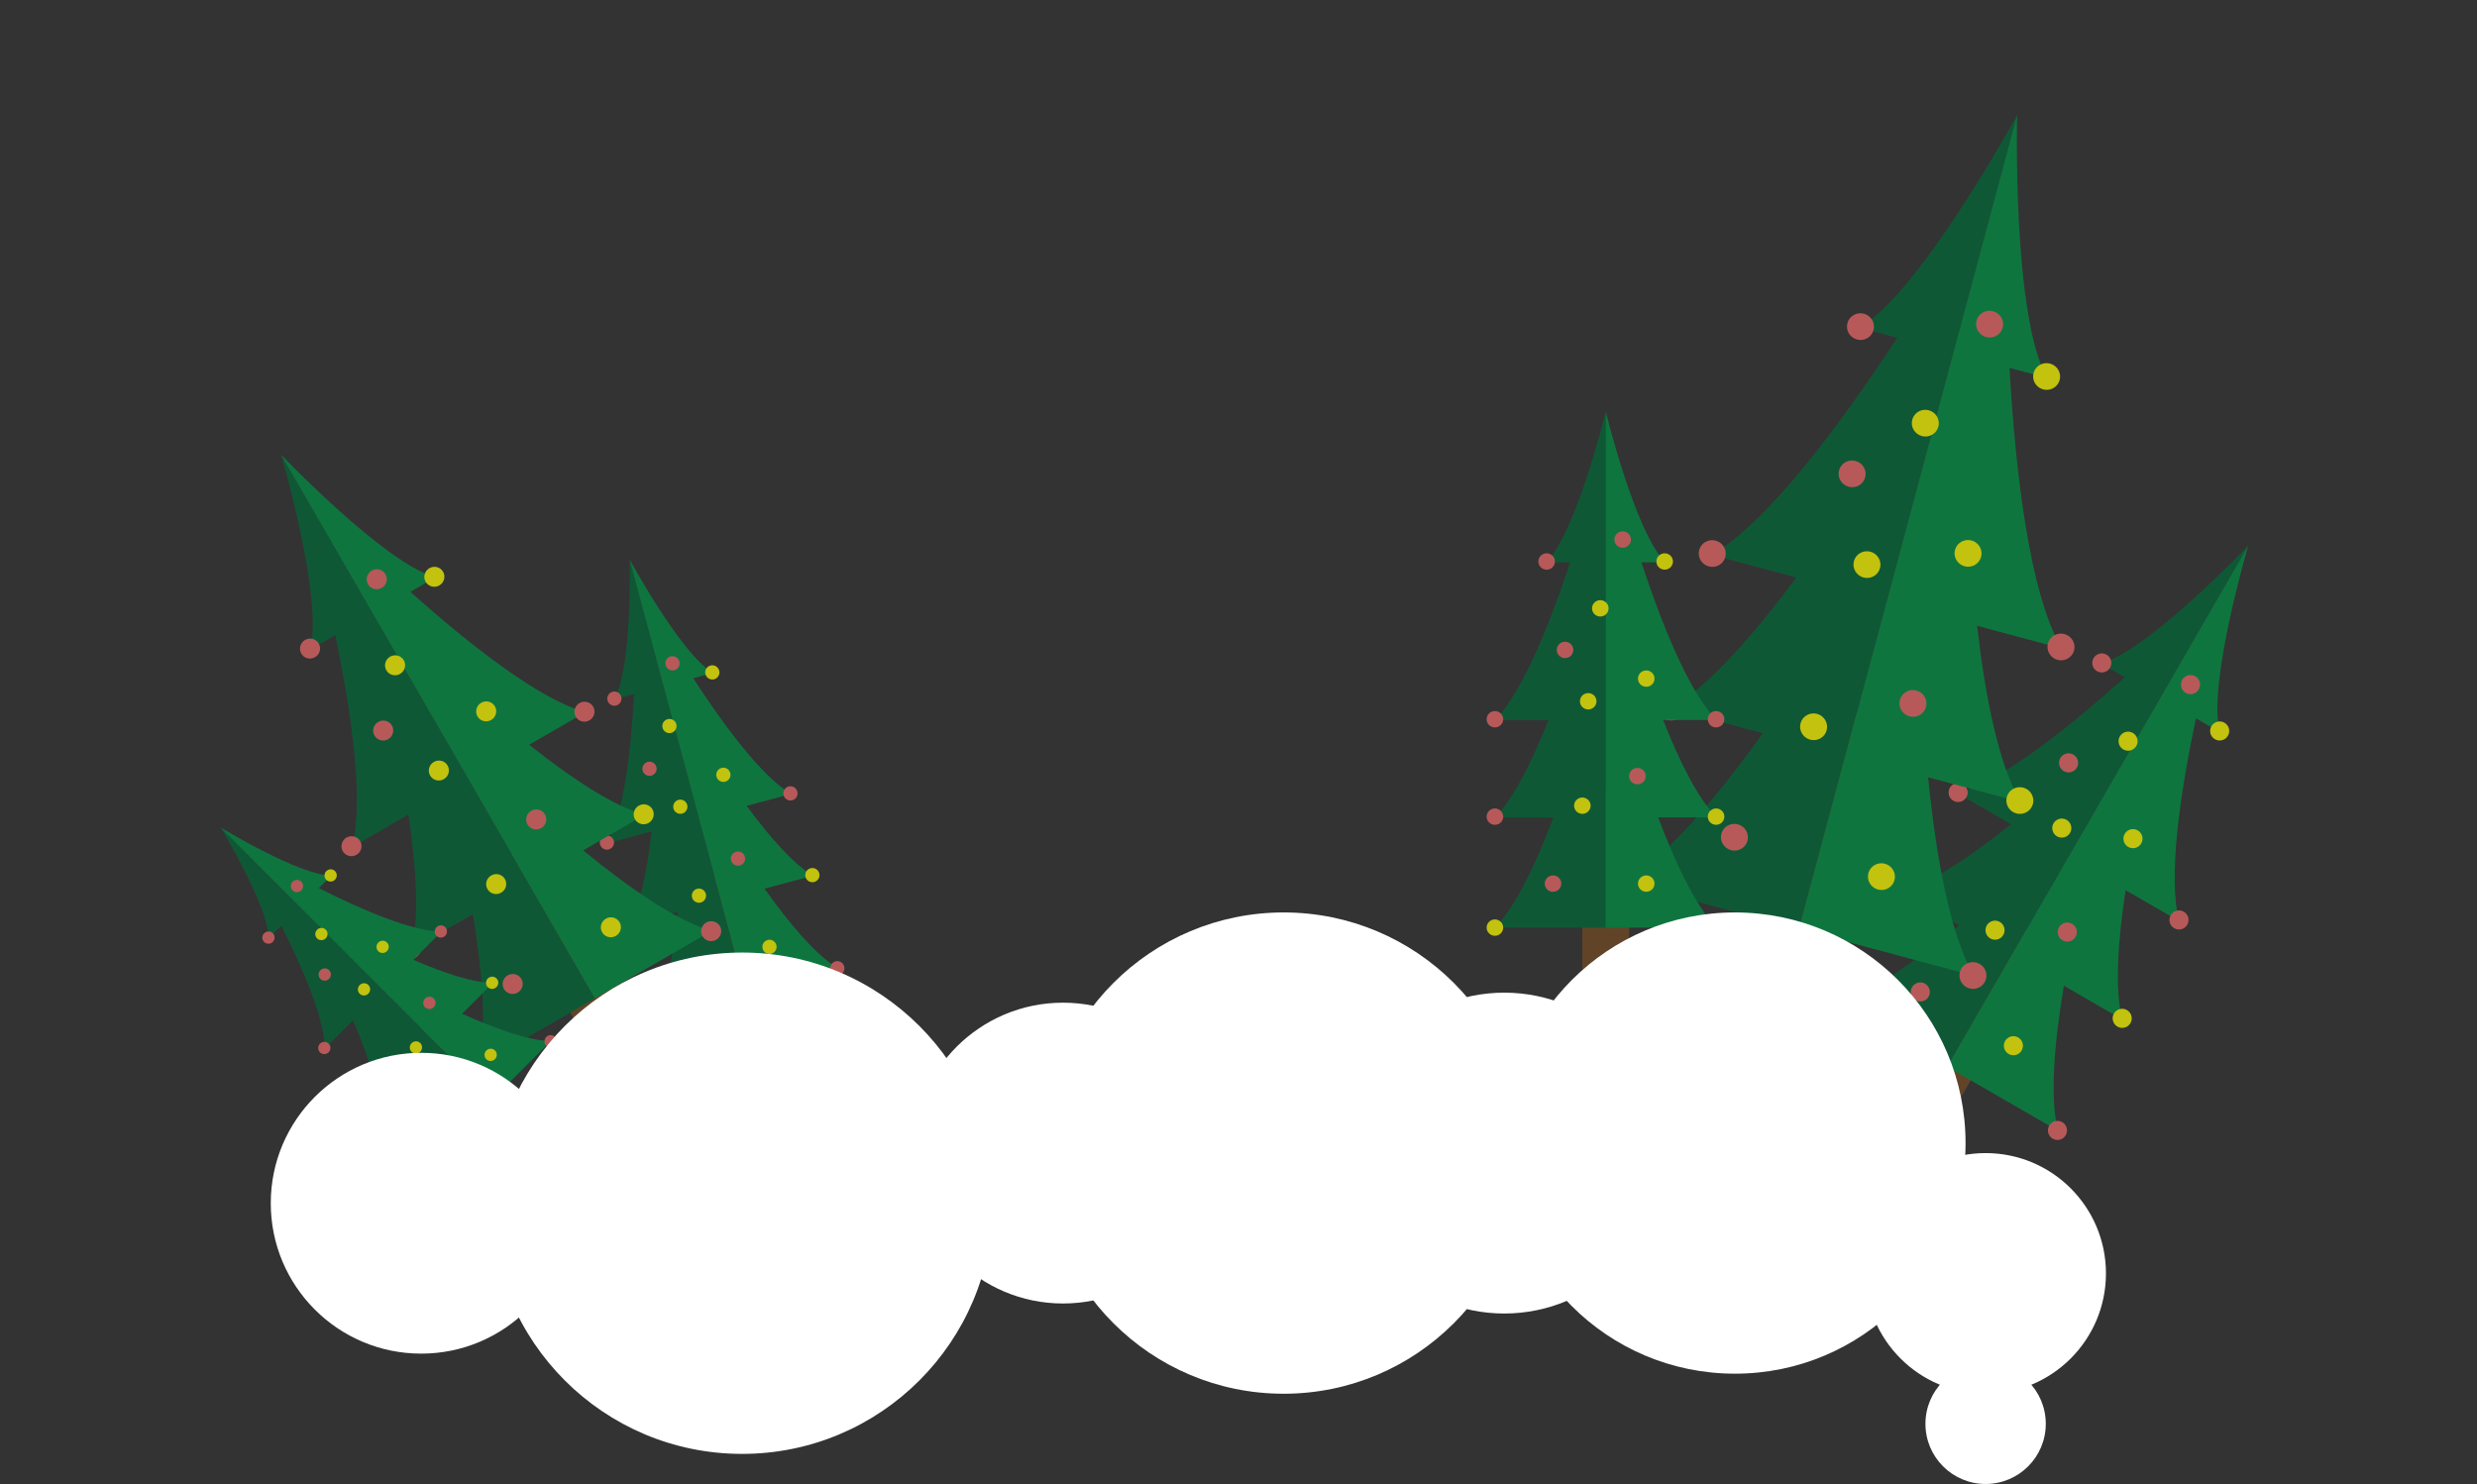 <svg width="247" height="148" viewBox="0 0 247 148" fill="none" xmlns="http://www.w3.org/2000/svg"><rect x="0" y="0" width="247" height="148" fill="#333333" stroke="none"/><g opacity=".7"><g clip-path="url(#clip0)"><path d="M204.511 93.882 199.851 91.191 183.848 118.909 188.509 121.599 204.511 93.882z" fill="#754c24"/><path d="M224.197 54.405 194.174 106.405 183.136 100.032C186.408 99.118 190.935 95.95 195.368 92.295L189.545 88.933C192.512 88.105 196.515 85.419 200.539 82.199L195.209 79.122C199.598 77.888 206.24 72.615 211.884 67.546L209.509 66.176C214.318 64.831 224.197 54.405 224.197 54.405z" fill="#006837"/><path d="M211.626 101.669 205.803 98.307C204.854 103.973 204.373 109.478 205.218 112.768L194.18 106.395 224.197 54.405C224.197 54.405 220.107 68.173 221.347 73.01L218.972 71.639C217.405 79.061 216.159 87.45 217.291 91.858L211.96 88.78C211.184 93.875 210.86 98.685 211.626 101.669z" fill="#009245"/><path d="M220.864 73.726C221.32 73.989 221.902 73.833 222.164 73.377 222.427 72.922 222.271 72.34 221.816 72.078 221.361 71.815 220.779 71.971 220.516 72.426 220.253 72.881 220.409 73.463 220.864 73.726z" fill="#ff0"/><path d="M216.808 92.573C217.263 92.836 217.845 92.68 218.108 92.225 218.371 91.77 218.215 91.188 217.76 90.925 217.305 90.662 216.723 90.818 216.46 91.273 216.197 91.729 216.353 92.311 216.808 92.573z" fill="#ef6a6a"/><path d="M211.144 102.385C211.599 102.648 212.181 102.492 212.444 102.036 212.707 101.581 212.551 100.999 212.095 100.736 211.64 100.474 211.058 100.63 210.795 101.085 210.533 101.54 210.689 102.122 211.144 102.385z" fill="#ff0"/><path d="M204.69 113.563C205.146 113.825 205.728 113.669 205.99 113.214 206.253 112.759 206.097 112.177 205.642 111.914 205.187 111.651 204.605 111.807 204.342 112.263 204.079 112.718 204.235 113.3 204.69 113.563z" fill="#ef6a6a"/><path d="M182.666 100.847C183.121 101.11 183.703 100.954 183.966 100.498 184.229 100.043 184.073 99.461 183.618 99.198 183.163 98.936 182.581 99.092 182.318 99.547 182.055 100.002 182.211 100.584 182.666 100.847z" fill="#ff0"/><path d="M189.12 89.669C189.575 89.932 190.157 89.776 190.42 89.321 190.682 88.866 190.526 88.284 190.071 88.021 189.616 87.758 189.034 87.914 188.771 88.369 188.508 88.824 188.664 89.406 189.12 89.669z" fill="#ef6a6a"/><path d="M194.784 79.858C195.239 80.121 195.821 79.965 196.084 79.51 196.347 79.054 196.191 78.472 195.736 78.21 195.281 77.947 194.699 78.103 194.436 78.558 194.173 79.013 194.329 79.595 194.784 79.858z" fill="#ef6a6a"/><path d="M209.111 66.94C209.566 67.202 210.148 67.046 210.411 66.591 210.673 66.136 210.517 65.554 210.062 65.291 209.607 65.028 209.025 65.184 208.762 65.64 208.499 66.095 208.655 66.677 209.111 66.94z" fill="#ef6a6a"/><path d="M212.218 84.465C212.673 84.728 213.255 84.572 213.518 84.117 213.781 83.661 213.625 83.079 213.17 82.817 212.715 82.554 212.133 82.71 211.87 83.165 211.607 83.62 211.763 84.202 212.218 84.465z" fill="#ff0"/><path d="M198.465 93.593C198.92 93.856 199.502 93.7 199.765 93.244 200.027 92.789 199.871 92.207 199.416 91.945 198.961 91.682 198.379 91.838 198.116 92.293 197.853 92.748 198.009 93.33 198.465 93.593z" fill="#ff0"/><path d="M191.011 99.755C191.467 100.018 192.049 99.862 192.311 99.407 192.574 98.952 192.418 98.37 191.963 98.107 191.508 97.844 190.926 98 190.663 98.455 190.4 98.91 190.556 99.493 191.011 99.755z" fill="#ef6a6a"/><path d="M200.296 105.115C200.751 105.378 201.333 105.222 201.596 104.767 201.858 104.312 201.702 103.73 201.247 103.467 200.792 103.204 200.21 103.36 199.947 103.815 199.684 104.271 199.84 104.853 200.296 105.115z" fill="#ff0"/><path d="M205.121 83.412C205.576 83.675 206.158 83.519 206.421 83.064 206.684 82.609 206.528 82.026 206.072 81.764 205.617 81.501 205.035 81.657 204.772 82.112 204.51 82.567 204.666 83.149 205.121 83.412z" fill="#ff0"/><path d="M205.668 93.781C206.124 94.044 206.706 93.888 206.968 93.433 207.231 92.978 207.075 92.396 206.62 92.133 206.165 91.87 205.583 92.026 205.32 92.481 205.057 92.937 205.213 93.519 205.668 93.781z" fill="#ef6a6a"/><path d="M205.799 76.906C206.254 77.169 206.836 77.013 207.099 76.558 207.362 76.103 207.206 75.521 206.751 75.258 206.296 74.995 205.714 75.151 205.451 75.606 205.188 76.061 205.344 76.644 205.799 76.906z" fill="#ef6a6a"/><path d="M217.956 69.1C218.411 69.363 218.993 69.207 219.256 68.751 219.519 68.296 219.363 67.714 218.908 67.451 218.452 67.189 217.87 67.345 217.608 67.8 217.345 68.255 217.501 68.837 217.956 69.1z" fill="#ef6a6a"/><path d="M211.731 74.745C212.186 75.007 212.768 74.852 213.031 74.396 213.293 73.941 213.137 73.359 212.682 73.096 212.227 72.834 211.645 72.99 211.382 73.445 211.12 73.9 211.275 74.482 211.731 74.745z" fill="#ff0"/></g><g clip-path="url(#clip1)"><path d="M188.867 71.992 181.508 70.02 169.914 113.29 177.273 115.262 188.867 71.992z" fill="#754c24"/><path d="M201.138 11.478 179.386 92.656 161.956 87.986C166.085 85.575 171.095 79.662 175.794 73.123L166.599 70.659C170.344 68.474 174.817 63.401 179.12 57.598L170.703 55.343C176.239 52.098 183.357 42.575 189.188 33.689L185.438 32.684C191.507 29.139 201.138 11.478 201.138 11.478z" fill="#006837"/><path d="M201.463 79.984 192.267 77.521C193.068 85.533 194.45 93.159 196.82 97.311L179.39 92.641 201.138 11.478C201.138 11.478 200.648 31.588 204.131 37.693L200.381 36.688C200.988 47.3 202.391 59.105 205.567 64.668L197.15 62.413C197.975 69.59 199.312 76.219 201.463 79.984z" fill="#009245"/><path d="M203.737 38.835C204.456 39.028 205.193 38.608 205.384 37.897 205.574 37.187 205.146 36.454 204.427 36.262 203.708 36.069 202.971 36.489 202.781 37.2 202.59 37.91 203.019 38.642 203.737 38.835z" fill="#ff0"/><path d="M205.173 65.81C205.892 66.003 206.629 65.583 206.82 64.872 207.01 64.162 206.582 63.429 205.863 63.237 205.144 63.044 204.407 63.464 204.217 64.175 204.026 64.885 204.455 65.617 205.173 65.81z" fill="#ef6a6a"/><path d="M201.069 81.127C201.788 81.319 202.525 80.899 202.716 80.189 202.906 79.478 202.478 78.746 201.759 78.553 201.04 78.361 200.303 78.781 200.113 79.491 199.922 80.202 200.351 80.934 201.069 81.127z" fill="#ff0"/><path d="M196.394 98.576C197.112 98.769 197.849 98.349 198.04 97.638 198.23 96.928 197.802 96.195 197.083 96.003 196.364 95.81 195.627 96.23 195.437 96.941 195.247 97.651 195.675 98.383 196.394 98.576z" fill="#ef6a6a"/><path d="M161.616 89.257C162.334 89.45 163.071 89.03 163.262 88.32 163.452 87.609 163.024 86.877 162.305 86.684 161.586 86.492 160.849 86.912 160.659 87.622 160.469 88.333 160.897 89.065 161.616 89.257z" fill="#ff0"/><path d="M166.291 71.808C167.01 72.001 167.747 71.581 167.937 70.87 168.128 70.159 167.699 69.427 166.981 69.235 166.262 69.042 165.525 69.462 165.334 70.173 165.144 70.883 165.572 71.615 166.291 71.808z" fill="#ef6a6a"/><path d="M170.395 56.491C171.114 56.684 171.851 56.264 172.042 55.553 172.232 54.843 171.804 54.111 171.085 53.918 170.366 53.725 169.629 54.145 169.439 54.856 169.248 55.566 169.677 56.299 170.395 56.491z" fill="#ef6a6a"/><path d="M185.177 33.862C185.895 34.054 186.632 33.634 186.823 32.924 187.013 32.213 186.585 31.481 185.866 31.288 185.147 31.096 184.41 31.516 184.22 32.226 184.03 32.937 184.458 33.669 185.177 33.862z" fill="#ef6a6a"/><path d="M195.905 56.477C196.624 56.67 197.361 56.25 197.551 55.539 197.742 54.828 197.313 54.096 196.595 53.904 195.876 53.711 195.139 54.131 194.948 54.842 194.758 55.552 195.186 56.284 195.905 56.477z" fill="#ff0"/><path d="M180.503 73.769C181.222 73.962 181.959 73.542 182.149 72.831 182.34 72.121 181.911 71.388 181.193 71.196 180.474 71.003 179.737 71.423 179.546 72.134 179.356 72.844 179.784 73.576 180.503 73.769z" fill="#ff0"/><path d="M172.607 84.786C173.326 84.979 174.063 84.559 174.253 83.848 174.443 83.138 174.015 82.406 173.296 82.213 172.578 82.02 171.841 82.44 171.65 83.151 171.46 83.862 171.888 84.594 172.607 84.786z" fill="#ef6a6a"/><path d="M187.267 88.715C187.986 88.907 188.723 88.487 188.913 87.777 189.104 87.066 188.675 86.334 187.956 86.141 187.238 85.949 186.501 86.369 186.31 87.079 186.12 87.79 186.548 88.522 187.267 88.715z" fill="#ff0"/><path d="M185.824 57.597C186.543 57.789 187.28 57.369 187.47 56.659 187.661 55.948 187.233 55.216 186.514 55.023 185.795 54.831 185.058 55.251 184.868 55.961 184.677 56.672 185.106 57.404 185.824 57.597z" fill="#ff0"/><path d="M190.409 71.441C191.128 71.634 191.865 71.214 192.055 70.503 192.246 69.793 191.818 69.061 191.099 68.868 190.38 68.675 189.643 69.095 189.453 69.806 189.262 70.516 189.691 71.249 190.409 71.441z" fill="#ef6a6a"/><path d="M184.344 48.544C185.062 48.737 185.799 48.317 185.99 47.606 186.18 46.896 185.752 46.164 185.033 45.971 184.314 45.779 183.577 46.199 183.387 46.909 183.197 47.62 183.625 48.352 184.344 48.544z" fill="#ef6a6a"/><path d="M198.054 33.614C198.773 33.807 199.51 33.387 199.7 32.676 199.891 31.966 199.462 31.234 198.744 31.041 198.025 30.849 197.288 31.268 197.097 31.979 196.907 32.69 197.335 33.422 198.054 33.614z" fill="#ef6a6a"/><path d="M191.642 43.49C192.361 43.683 193.098 43.263 193.289 42.553 193.479 41.842 193.051 41.11 192.332 40.917 191.613 40.725 190.876 41.145 190.686 41.855 190.495 42.566 190.924 43.298 191.642 43.49z" fill="#ff0"/></g><g clip-path="url(#clip2)"><path d="M162.455 78.791H157.788V106.231H162.455V78.791z" fill="#754c24"/><path d="M160.122 41.04V92.521H149.069C151.129 90.44 153.156 86.147 154.9 81.533H149.069C150.938 79.646 152.78 75.936 154.406 71.819H149.069C151.829 69.022 154.531 62.259 156.573 56.077H154.195C157.224 53.017 160.122 41.04 160.122 41.04z" fill="#006837"/><path d="M171.175 81.523H165.344C167.088 86.137 169.114 90.43 171.175 92.511H160.122V41.04C160.122 41.04 163.02 53.017 166.049 56.077H163.671C165.712 62.259 168.414 69.022 171.175 71.81H165.838C167.464 75.926 169.306 79.636 171.175 81.523z" fill="#009245"/><path d="M165.997 56.815C166.453 56.815 166.823 56.449 166.823 55.999 166.823 55.548 166.453 55.183 165.997 55.183 165.542 55.183 165.172 55.548 165.172 55.999 165.172 56.449 165.542 56.815 165.997 56.815z" fill="#ff0"/><path d="M171.124 72.548C171.579 72.548 171.949 72.183 171.949 71.732 171.949 71.281 171.579 70.916 171.124 70.916 170.668 70.916 170.298 71.281 170.298 71.732 170.298 72.183 170.668 72.548 171.124 72.548z" fill="#ef6a6a"/><path d="M171.124 82.261C171.579 82.261 171.949 81.896 171.949 81.445 171.949 80.995 171.579 80.629 171.124 80.629 170.668 80.629 170.298 80.995 170.298 81.445 170.298 81.896 170.668 82.261 171.124 82.261z" fill="#ff0"/><path d="M171.124 93.327C171.579 93.327 171.949 92.962 171.949 92.511 171.949 92.061 171.579 91.695 171.124 91.695 170.668 91.695 170.298 92.061 170.298 92.511 170.298 92.962 170.668 93.327 171.124 93.327z" fill="#ef6a6a"/><path d="M149.068 93.327C149.524 93.327 149.894 92.962 149.894 92.511 149.894 92.061 149.524 91.695 149.068 91.695 148.613 91.695 148.243 92.061 148.243 92.511 148.243 92.962 148.613 93.327 149.068 93.327z" fill="#ff0"/><path d="M149.068 82.261C149.524 82.261 149.894 81.896 149.894 81.445 149.894 80.995 149.524 80.629 149.068 80.629 148.613 80.629 148.243 80.995 148.243 81.445 148.243 81.896 148.613 82.261 149.068 82.261z" fill="#ef6a6a"/><path d="M149.068 72.548C149.524 72.548 149.894 72.183 149.894 71.732 149.894 71.281 149.524 70.916 149.068 70.916 148.613 70.916 148.243 71.281 148.243 71.732 148.243 72.183 148.613 72.548 149.068 72.548z" fill="#ef6a6a"/><path d="M154.227 56.815C154.682 56.815 155.052 56.45 155.052 55.999 155.052 55.548 154.682 55.183 154.227 55.183 153.771 55.183 153.401 55.548 153.401 55.999 153.401 56.45 153.771 56.815 154.227 56.815z" fill="#ef6a6a"/><path d="M164.16 68.495C164.616 68.495 164.985 68.13 164.985 67.679 164.985 67.228 164.616 66.863 164.16 66.863 163.704 66.863 163.335 67.228 163.335 67.679 163.335 68.13 163.704 68.495 164.16 68.495z" fill="#ff0"/><path d="M157.788 81.168C158.244 81.168 158.614 80.803 158.614 80.353 158.614 79.902 158.244 79.537 157.788 79.537 157.333 79.537 156.963 79.902 156.963 80.353 156.963 80.803 157.333 81.168 157.788 81.168z" fill="#ff0"/><path d="M154.863 88.939C155.319 88.939 155.688 88.574 155.688 88.123 155.688 87.673 155.319 87.307 154.863 87.307 154.407 87.307 154.038 87.673 154.038 88.123 154.038 88.574 154.407 88.939 154.863 88.939z" fill="#ef6a6a"/><path d="M164.16 88.939C164.616 88.939 164.985 88.574 164.985 88.123 164.985 87.673 164.616 87.307 164.16 87.307 163.704 87.307 163.335 87.673 163.335 88.123 163.335 88.574 163.704 88.939 164.16 88.939z" fill="#ff0"/><path d="M158.373 70.756C158.829 70.756 159.198 70.391 159.198 69.94 159.198 69.489 158.829 69.124 158.373 69.124 157.917 69.124 157.548 69.489 157.548 69.94 157.548 70.391 157.917 70.756 158.373 70.756z" fill="#ff0"/><path d="M163.281 78.221C163.736 78.221 164.106 77.855 164.106 77.405 164.106 76.954 163.736 76.589 163.281 76.589 162.825 76.589 162.455 76.954 162.455 77.405 162.455 77.855 162.825 78.221 163.281 78.221z" fill="#ef6a6a"/><path d="M156.062 65.635C156.517 65.635 156.887 65.269 156.887 64.819 156.887 64.368 156.517 64.003 156.062 64.003 155.606 64.003 155.236 64.368 155.236 64.819 155.236 65.269 155.606 65.635 156.062 65.635z" fill="#ef6a6a"/><path d="M161.807 54.627C162.263 54.627 162.632 54.261 162.632 53.811 162.632 53.36 162.263 52.995 161.807 52.995 161.351 52.995 160.981 53.36 160.981 53.811 160.981 54.261 161.351 54.627 161.807 54.627z" fill="#ef6a6a"/><path d="M159.579 61.487C160.035 61.487 160.404 61.121 160.404 60.671 160.404 60.22 160.035 59.855 159.579 59.855 159.123 59.855 158.754 60.22 158.754 60.671 158.754 61.121 159.123 61.487 159.579 61.487z" fill="#ff0"/></g></g><g opacity=".7"><g clip-path="url(#clip3)"><path d="M73.218 86.978 69.346 88.015 75.517 111.048 79.39 110.01 73.218 86.978z" fill="#754c24"/><path d="M62.791 55.809 74.37 99.021 65.198 101.479C66.44 99.273 67.156 95.219 67.565 90.959L62.726 92.255C63.853 90.256 64.547 86.732 64.971 82.915L60.542 84.102C62.203 81.14 62.925 74.863 63.228 69.22L61.255 69.748C63.08 66.507 62.791 55.809 62.791 55.809z" fill="#006837"/><path d="M81.068 87.332 76.23 88.628C78.714 92.113 81.362 95.266 83.54 96.555L74.368 99.013 62.791 55.81C62.791 55.81 67.89 65.218 71.091 67.113L69.118 67.641C72.203 72.377 75.966 77.453 78.884 79.179L74.455 80.366C76.73 83.459 79.093 86.164 81.068 87.332z" fill="#009245"/><path d="M71.215 67.744C71.593 67.642 71.817 67.254 71.716 66.876 71.615 66.497 71.226 66.273 70.848 66.374 70.469 66.475 70.245 66.864 70.346 67.243 70.448 67.621 70.837 67.845 71.215 67.744z" fill="#ff0"/><path d="M79.007 79.81C79.385 79.709 79.61 79.32 79.508 78.942 79.407 78.563 79.018 78.339 78.64 78.44 78.262 78.542 78.037 78.93 78.139 79.309 78.24 79.687 78.629 79.911 79.007 79.81z" fill="#ef6a6a"/><path d="M81.192 87.963C81.57 87.862 81.794 87.473 81.693 87.095 81.592 86.716 81.203 86.492 80.825 86.593 80.447 86.695 80.222 87.084 80.323 87.462 80.425 87.84 80.814 88.064 81.192 87.963z" fill="#ff0"/><path d="M83.68 97.251C84.059 97.15 84.283 96.761 84.182 96.383 84.081 96.005 83.692 95.78 83.314 95.882 82.935 95.983 82.711 96.372 82.812 96.75 82.913 97.128 83.302 97.353 83.68 97.251z" fill="#ef6a6a"/><path d="M65.379 102.155C65.757 102.054 65.982 101.665 65.88 101.287 65.779 100.909 65.39 100.684 65.012 100.786 64.634 100.887 64.409 101.276 64.511 101.654 64.612 102.032 65.001 102.257 65.379 102.155z" fill="#ff0"/><path d="M62.89 92.867C63.269 92.766 63.493 92.377 63.392 91.999 63.29 91.62 62.901 91.396 62.523 91.497 62.145 91.599 61.92 91.987 62.022 92.365 62.123 92.744 62.512 92.968 62.89 92.867z" fill="#ef6a6a"/><path d="M60.705 84.714C61.084 84.613 61.308 84.224 61.207 83.846 61.105 83.467 60.717 83.243 60.338 83.344 59.96 83.446 59.736 83.834 59.837 84.213 59.938 84.591 60.327 84.815 60.705 84.714z" fill="#ef6a6a"/><path d="M61.447 70.361C61.826 70.26 62.05 69.871 61.949 69.493 61.847 69.114 61.459 68.89 61.08 68.991 60.702 69.093 60.478 69.481 60.579 69.859 60.68 70.238 61.069 70.462 61.447 70.361z" fill="#ef6a6a"/><path d="M72.317 77.957C72.695 77.855 72.92 77.466 72.818 77.088 72.717 76.71 72.328 76.485 71.95 76.587 71.572 76.688 71.347 77.077 71.449 77.455 71.55 77.833 71.939 78.058 72.317 77.957z" fill="#ff0"/><path d="M69.88 90.011C70.258 89.91 70.483 89.521 70.382 89.143 70.28 88.764 69.891 88.54 69.513 88.641 69.135 88.743 68.91 89.131 69.012 89.51 69.113 89.888 69.502 90.112 69.88 90.011z" fill="#ff0"/><path d="M69.2 97.184C69.579 97.082 69.803 96.694 69.702 96.315 69.6 95.937 69.212 95.713 68.833 95.814 68.455 95.915 68.231 96.304 68.332 96.682 68.433 97.061 68.822 97.285 69.2 97.184z" fill="#ef6a6a"/><path d="M76.915 95.117C77.293 95.015 77.518 94.626 77.416 94.248 77.315 93.87 76.926 93.646 76.548 93.747 76.17 93.848 75.945 94.237 76.047 94.615 76.148 94.993 76.537 95.218 76.915 95.117z" fill="#ff0"/><path d="M68.023 81.141C68.401 81.039 68.626 80.651 68.525 80.272 68.423 79.894 68.034 79.67 67.656 79.771 67.278 79.872 67.054 80.261 67.155 80.639 67.256 81.018 67.645 81.242 68.023 81.141z" fill="#ff0"/><path d="M73.775 86.315C74.153 86.214 74.377 85.825 74.276 85.447 74.175 85.069 73.786 84.844 73.408 84.945 73.029 85.047 72.805 85.436 72.906 85.814 73.008 86.192 73.397 86.417 73.775 86.315z" fill="#ef6a6a"/><path d="M64.954 77.356C65.332 77.255 65.556 76.866 65.455 76.488 65.353 76.109 64.965 75.885 64.587 75.986 64.208 76.088 63.984 76.476 64.085 76.855 64.186 77.233 64.575 77.457 64.954 77.356z" fill="#ef6a6a"/><path d="M67.246 66.839C67.624 66.738 67.848 66.349 67.747 65.971 67.645 65.592 67.257 65.368 66.879 65.469 66.5 65.571 66.276 65.96 66.377 66.338 66.478 66.716 66.867 66.94 67.246 66.839z" fill="#ef6a6a"/><path d="M66.94 73.093C67.318 72.991 67.542 72.603 67.441 72.224 67.34 71.846 66.951 71.621 66.573 71.723 66.194 71.824 65.97 72.213 66.071 72.591 66.173 72.969 66.561 73.194 66.94 73.093z" fill="#ff0"/></g><g clip-path="url(#clip4)"><path d="M53.445 83.688 48.529 86.526 65.216 115.429 70.132 112.591 53.445 83.688z" fill="#754c24"/><path d="M28.029 45.343 59.336 99.568 47.694 106.29C48.599 102.845 48.122 97.091 47.153 91.17L41.011 94.716C41.833 91.592 41.517 86.564 40.726 81.239L35.104 84.485C36.311 79.859 35.044 71.093 33.435 63.339L30.93 64.785C32.26 59.721 28.029 45.343 28.029 45.343z" fill="#006837"/><path d="M64.291 81.262 58.148 84.808C62.791 88.608 67.537 91.898 70.973 92.836L59.33 99.558 28.029 45.343c0 0 10.336 10.852 15.387 12.233L40.912 59.023C46.822 64.293 53.78 69.774 58.384 71.031L52.761 74.277C56.977 77.624 61.174 80.412 64.291 81.262z" fill="#009245"/><path d="M43.811 58.386C44.291 58.108 44.458 57.499 44.184 57.024 43.91 56.55 43.298 56.389 42.818 56.667 42.338 56.944 42.171 57.553 42.445 58.028 42.719 58.503 43.331 58.663 43.811 58.386z" fill="#ff0"/><path d="M58.778 71.84C59.258 71.563 59.425 70.953 59.151 70.479 58.877 70.004 58.266 69.844 57.786 70.121 57.306 70.398 57.139 71.008 57.413 71.483 57.687 71.957 58.298 72.117 58.778 71.84z" fill="#ef6a6a"/><path d="M64.685 82.071C65.165 81.794 65.332 81.184 65.058 80.71 64.784 80.235 64.173 80.075 63.693 80.352 63.213 80.629 63.046 81.239 63.32 81.714 63.594 82.188 64.205 82.348 64.685 82.071z" fill="#ff0"/><path d="M71.415 93.727C71.895 93.45 72.062 92.84 71.788 92.366 71.514 91.891 70.903 91.731 70.422 92.008 69.942 92.285 69.775 92.895 70.049 93.37 70.323 93.844 70.935 94.004 71.415 93.727z" fill="#ef6a6a"/><path d="M48.184 107.14C48.664 106.862 48.831 106.253 48.557 105.778 48.283 105.304 47.672 105.144 47.191 105.421 46.711 105.698 46.544 106.307 46.818 106.782 47.092 107.257 47.704 107.417 48.184 107.14z" fill="#ff0"/><path d="M41.454 95.484C41.934 95.207 42.101 94.597 41.827 94.122 41.553 93.648 40.942 93.488 40.462 93.765 39.982 94.042 39.815 94.651 40.089 95.126 40.363 95.601 40.974 95.761 41.454 95.484z" fill="#ef6a6a"/><path d="M35.547 85.252C36.027 84.975 36.194 84.366 35.92 83.891 35.646 83.416 35.035 83.256 34.555 83.534 34.075 83.811 33.908 84.42 34.182 84.895 34.456 85.37 35.067 85.53 35.547 85.252z" fill="#ef6a6a"/><path d="M31.413 65.544C31.893 65.266 32.06 64.657 31.786 64.182 31.512 63.708 30.901 63.548 30.42 63.825 29.94 64.102 29.773 64.711 30.047 65.186 30.321 65.661 30.933 65.821 31.413 65.544z" fill="#ef6a6a"/><path d="M48.979 71.806C49.459 71.529 49.626 70.919 49.352 70.445 49.078 69.97 48.466 69.81 47.986 70.087 47.506 70.364 47.339 70.974 47.613 71.448 47.887 71.923 48.498 72.083 48.979 71.806z" fill="#ff0"/><path d="M49.974 89.03C50.455 88.753 50.622 88.143 50.348 87.668 50.074 87.194 49.462 87.034 48.982 87.311 48.502 87.588 48.335 88.198 48.609 88.672 48.883 89.147 49.494 89.307 49.974 89.03z" fill="#ff0"/><path d="M51.619 98.994C52.099 98.717 52.266 98.107 51.992 97.632 51.718 97.158 51.106 96.998 50.626 97.275 50.146 97.552 49.979 98.162 50.253 98.636 50.527 99.111 51.139 99.271 51.619 98.994z" fill="#ef6a6a"/><path d="M61.411 93.34C61.892 93.063 62.059 92.453 61.785 91.979 61.511 91.504 60.899 91.344 60.419 91.621 59.939 91.898 59.772 92.508 60.046 92.983 60.32 93.457 60.931 93.617 61.411 93.34z" fill="#ff0"/><path d="M44.258 77.706C44.738 77.429 44.905 76.82 44.631 76.345 44.357 75.871 43.746 75.71 43.266 75.988 42.785 76.265 42.618 76.874 42.892 77.349 43.166 77.824 43.778 77.984 44.258 77.706z" fill="#ff0"/><path d="M53.967 82.585C54.447 82.307 54.614 81.698 54.34 81.223 54.066 80.749 53.455 80.589 52.974 80.866 52.494 81.143 52.327 81.752 52.601 82.227 52.875 82.702 53.487 82.862 53.967 82.585z" fill="#ef6a6a"/><path d="M38.709 73.718C39.189 73.441 39.356 72.831 39.082 72.356 38.808 71.882 38.197 71.722 37.717 71.999 37.236 72.276 37.069 72.885 37.343 73.36 37.617 73.835 38.229 73.995 38.709 73.718z" fill="#ef6a6a"/><path d="M38.066 58.629C38.546 58.352 38.714 57.743 38.439 57.268 38.165 56.793 37.554 56.633 37.074 56.91 36.594 57.188 36.427 57.797 36.701 58.272 36.975 58.746 37.586 58.907 38.066 58.629z" fill="#ef6a6a"/><path d="M39.892 67.21C40.372 66.933 40.539 66.323 40.265 65.849 39.991 65.374 39.379 65.214 38.899 65.491 38.419 65.768 38.252 66.378 38.526 66.852 38.8 67.327 39.411 67.487 39.892 67.21z" fill="#ff0"/></g><g clip-path="url(#clip5)"><path d="M43.112 101.183 40.654 103.642 55.11 118.098 57.568 115.639 43.112 101.183z" fill="#754c24"/><path d="M21.995 82.525 49.116 109.646 43.293 115.469C43.282 113.287 42.088 109.958 40.576 106.608L37.504 109.68C37.495 107.701 36.511 104.776 35.199 101.751L32.387 104.563C32.368 101.635 30.228 96.649 28.047 92.316L26.794 93.569C26.777 90.361 21.995 82.525 21.995 82.525z" fill="#006837"/><path d="M49.145 98.029 46.073 101.101C49.423 102.613 52.752 103.807 54.934 103.818L49.111 109.641 21.995 82.525C21.995 82.525 29.832 87.307 33.039 87.324L31.786 88.576C36.119 90.758 41.105 92.898 44.028 92.912L41.216 95.724C44.241 97.035 47.167 98.02 49.145 98.029z" fill="#009245"/><path d="M33.401 87.74C33.641 87.5 33.643 87.113 33.406 86.875 33.168 86.638 32.781 86.64 32.541 86.88 32.301 87.12 32.299 87.507 32.536 87.745 32.773 87.982 33.161 87.98 33.401 87.74z" fill="#ff0"/><path d="M44.39 93.328C44.63 93.088 44.632 92.701 44.395 92.463 44.157 92.226 43.77 92.228 43.53 92.468 43.29 92.708 43.288 93.095 43.525 93.333 43.763 93.57 44.15 93.568 44.39 93.328z" fill="#ef6a6a"/><path d="M49.507 98.445C49.747 98.205 49.749 97.818 49.512 97.58 49.274 97.343 48.887 97.345 48.647 97.585 48.407 97.825 48.405 98.213 48.642 98.45 48.88 98.687 49.267 98.685 49.507 98.445z" fill="#ff0"/><path d="M55.337 104.275C55.577 104.034 55.579 103.647 55.342 103.41 55.104 103.173 54.717 103.175 54.477 103.415 54.237 103.655 54.235 104.042 54.472 104.28 54.709 104.517 55.097 104.515 55.337 104.275z" fill="#ef6a6a"/><path d="M43.718 115.894C43.958 115.654 43.96 115.267 43.722 115.029 43.485 114.792 43.098 114.794 42.858 115.034 42.618 115.274 42.615 115.661 42.853 115.899 43.09 116.136 43.477 116.134 43.718 115.894z" fill="#ff0"/><path d="M37.888 110.064C38.128 109.824 38.13 109.437 37.893 109.199 37.656 108.962 37.268 108.964 37.028 109.204 36.788 109.444 36.786 109.832 37.023 110.069 37.261 110.306 37.648 110.304 37.888 110.064z" fill="#ef6a6a"/><path d="M32.771 104.947C33.011 104.707 33.013 104.32 32.776 104.082 32.538 103.845 32.151 103.847 31.911 104.087 31.671 104.327 31.669 104.714 31.906 104.952 32.143 105.189 32.53 105.187 32.771 104.947z" fill="#ef6a6a"/><path d="M27.2 93.941C27.44 93.701 27.442 93.314 27.205 93.076 26.967 92.839 26.58 92.841 26.34 93.081 26.1 93.321 26.098 93.708 26.335 93.946 26.573 94.183 26.96 94.181 27.2 93.941z" fill="#ef6a6a"/><path d="M38.586 94.861C38.826 94.621 38.828 94.234 38.591 93.996 38.353 93.759 37.966 93.761 37.726 94.001 37.486 94.242 37.484 94.629 37.721 94.866 37.959 95.103 38.346 95.101 38.586 94.861z" fill="#ff0"/><path d="M41.906 104.895C42.146 104.654 42.148 104.267 41.911 104.03 41.674 103.793 41.286 103.795 41.046 104.035 40.806 104.275 40.804 104.662 41.041 104.9 41.279 105.137 41.666 105.135 41.906 104.895z" fill="#ff0"/><path d="M44.459 110.53C44.699 110.289 44.701 109.902 44.464 109.665 44.226 109.427 43.839 109.43 43.599 109.67 43.359 109.91 43.356 110.297 43.594 110.534 43.831 110.772 44.218 110.77 44.459 110.53z" fill="#ef6a6a"/><path d="M49.356 105.632C49.597 105.391 49.599 105.004 49.361 104.767 49.124 104.53 48.737 104.532 48.497 104.772 48.257 105.012 48.255 105.399 48.492 105.637 48.729 105.874 49.116 105.872 49.356 105.632z" fill="#ff0"/><path d="M36.728 99.101C36.968 98.861 36.971 98.474 36.733 98.236 36.496 97.999 36.109 98.001 35.869 98.241 35.629 98.481 35.626 98.868 35.864 99.106 36.101 99.343 36.488 99.341 36.728 99.101z" fill="#ff0"/><path d="M43.246 100.448C43.486 100.208 43.489 99.821 43.251 99.583 43.014 99.346 42.627 99.348 42.387 99.588 42.147 99.829 42.144 100.216 42.382 100.453 42.619 100.69 43.006 100.688 43.246 100.448z" fill="#ef6a6a"/><path d="M32.812 97.621C33.053 97.381 33.055 96.993 32.818 96.756 32.58 96.519 32.193 96.521 31.953 96.761 31.713 97.001 31.71 97.388 31.948 97.626 32.185 97.863 32.572 97.861 32.812 97.621z" fill="#ef6a6a"/><path d="M30.04 88.795C30.28 88.555 30.283 88.168 30.045 87.93 29.808 87.693 29.421 87.695 29.181 87.935 28.941 88.175 28.938 88.562 29.176 88.8 29.413 89.037 29.8 89.035 30.04 88.795z" fill="#ef6a6a"/><path d="M32.481 93.583C32.721 93.343 32.723 92.955 32.486 92.718 32.248 92.481 31.861 92.483 31.621 92.723 31.381 92.963 31.379 93.35 31.616 93.588 31.854 93.825 32.241 93.823 32.481 93.583z" fill="#ff0"/></g></g><circle cx="42" cy="120" r="15" fill="#fff"/><circle cx="74" cy="120" r="25" fill="#fff"/><circle cx="106" cy="115" r="15" fill="#fff"/><circle cx="128" cy="115" r="24" fill="#fff"/><circle cx="150" cy="115" r="16" fill="#fff"/><circle cx="173" cy="114" r="23" fill="#fff"/><circle cx="198" cy="127" r="12" fill="#fff"/><circle cx="198" cy="142" r="6" fill="#fff"/><defs><clipPath id="clip0"><path d="M0 0h27.335v76.036H0z" fill="#fff" transform="translate(212.335 47.556) rotate(30)"/></clipPath><clipPath id="clip1"><path d="M0 0h38.7v106.424H0z" fill="#fff" transform="translate(182.406 6.459) rotate(15)"/></clipPath><clipPath id="clip2"><path d="M0 0h23.706v65.191H0z" fill="#fff" transform="translate(148.243 41.04)"/></clipPath><clipPath id="clip3"><path d="M0 0h20.365v56.65H0z" fill="#fff" transform="translate(52.934 58.451) rotate(-15)"/></clipPath><clipPath id="clip4"><path d="M0 0h28.832v79.29H0z" fill="#fff" transform="translate(15.517 52.567) rotate(-30)"/></clipPath><clipPath id="clip5"><path d="M0 0h17.662v48.57H0z" fill="#fff" transform="translate(15.737 88.783) rotate(-45)"/></clipPath></defs></svg>